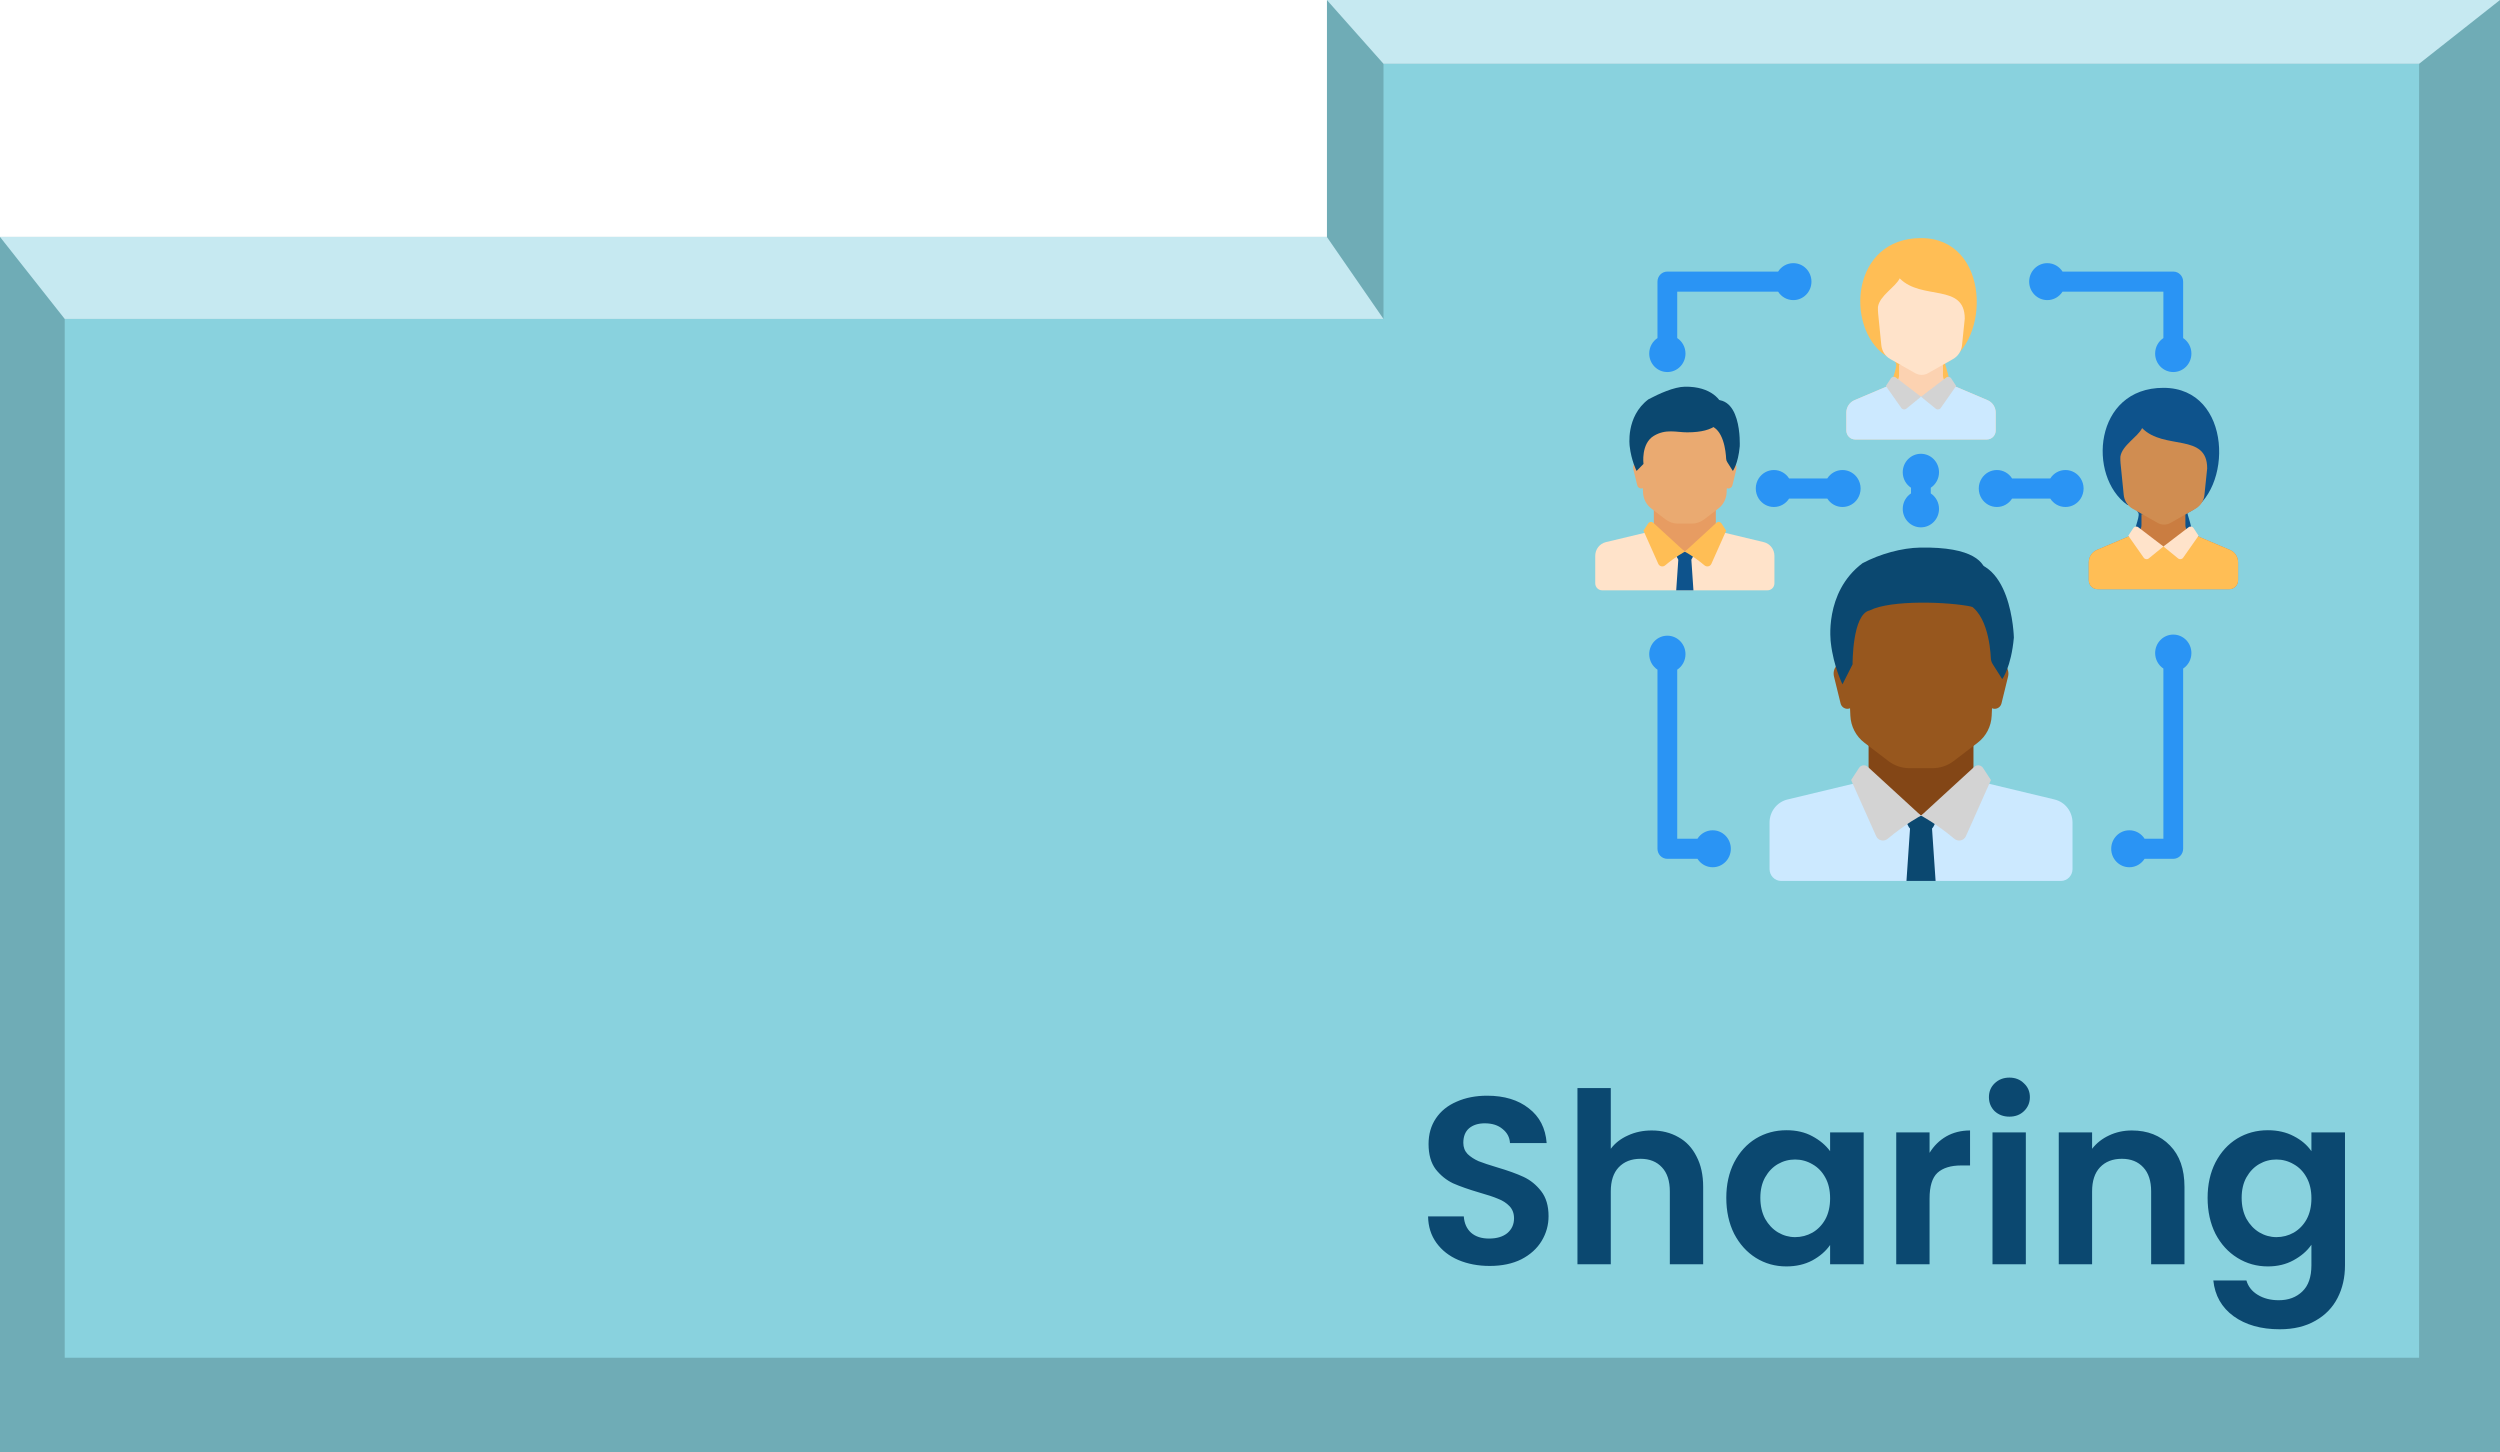 <svg width="210" height="122" viewBox="0 0 210 122" fill="none" xmlns="http://www.w3.org/2000/svg">
<path d="M0 122H210V0H111.464V19.902H0V122Z" fill="#6FACB6"/>
<path d="M203.204 114.051V27.225V5.358H116.214V15.838V26.791H60.825H5.437L5.437 70.421V114.051H103.641H128.447H153.252H203.204Z" fill="#89D2DE"/>
<path d="M5.437 26.791L0 19.902H111.456L116.214 26.791H5.437Z" fill="#C6E9F1"/>
<path d="M116.214 5.358L111.456 0H210L203.204 5.358H116.214Z" fill="#C6E9F1"/>
<path d="M165.771 65.524V62.033H156.962V65.524L161.366 69.512L165.771 65.524Z" fill="#834616"/>
<path d="M172.582 67.156L166.526 65.704C166.434 65.683 166.35 65.645 166.271 65.6L161.366 68.515L156.652 65.459C156.53 65.576 156.379 65.663 156.207 65.704L150.151 67.156C149.267 67.368 148.642 68.172 148.642 69.097V73.003C148.642 73.553 149.08 74 149.621 74H173.112C173.653 74 174.091 73.553 174.091 73.003V69.097C174.091 68.172 173.466 67.368 172.582 67.156Z" fill="#CCE9FF"/>
<path d="M162.59 74H160.143L160.449 69.512H162.284L162.59 74Z" fill="#0B4870"/>
<path d="M162.59 68.515H160.143V68.803C160.143 69.47 160.673 70.011 161.328 70.011H161.404C162.059 70.011 162.59 69.47 162.59 68.803L162.59 68.515Z" fill="#0B4870"/>
<path d="M156.893 64.413L161.366 68.515C161.366 68.515 160.114 69.159 158.568 70.458C158.249 70.726 157.766 70.617 157.595 70.234L155.494 65.523L156.158 64.507C156.324 64.254 156.671 64.21 156.893 64.413Z" fill="#D3D3D3"/>
<path d="M165.84 64.413L161.367 68.515C161.367 68.515 162.619 69.159 164.165 70.458C164.484 70.726 164.967 70.617 165.138 70.234L167.239 65.523L166.574 64.507C166.409 64.254 166.062 64.21 165.84 64.413Z" fill="#D3D3D3"/>
<path d="M168.677 56.833L168.125 59.086C168.059 59.353 167.824 59.54 167.553 59.54C167.474 59.54 167.397 59.523 167.329 59.494L167.301 60.123C167.262 61.017 166.833 61.846 166.13 62.382L164.107 63.928C163.599 64.316 162.981 64.525 162.345 64.525H160.387C159.753 64.525 159.135 64.316 158.625 63.928L156.602 62.382C155.901 61.846 155.47 61.017 155.431 60.123L155.403 59.494C155.335 59.523 155.258 59.54 155.179 59.54C154.91 59.54 154.674 59.353 154.609 59.086L154.056 56.833C153.896 56.183 154.38 55.551 155.039 55.551H155.041C155.105 55.551 155.166 55.557 155.227 55.569L155.005 50.565H167.729L167.505 55.569C167.566 55.557 167.627 55.551 167.691 55.551H167.694C168.353 55.551 168.836 56.183 168.677 56.833Z" fill="#97571E"/>
<path d="M164.333 47.262L164.792 50.565C166.886 50.992 167.188 54.34 167.232 55.297C167.24 55.471 167.294 55.638 167.386 55.784L168.186 57.047C168.186 57.047 168.938 56.06 169.165 53.557C169.165 53.557 169.011 46.299 164.333 47.262Z" fill="#0B4870"/>
<path d="M156.451 47.309C153.179 49.771 153.79 53.993 153.79 53.993C154.015 55.988 154.769 57.484 154.769 57.484L155.617 55.804C155.617 55.804 155.579 51.575 157.062 51.273C158.843 50.366 163.739 50.547 165.667 50.971C166.854 49.761 167.053 50.167 166.854 48.25C166.751 47.258 165.787 45.919 161.297 45.997C159.766 46.023 157.94 46.519 156.451 47.309Z" fill="#0B4870"/>
<path d="M161.366 20C155.526 20 154.959 27.436 158.336 29.836C160.057 30.055 159.023 30.317 159.189 30.42C159.836 30.817 156.88 34.554 161.366 34.283C163.833 34.133 162.714 33.435 163.362 33.037C164.317 33.023 163.377 30.71 163.378 30.512C167.233 28.758 167.205 20 161.366 20Z" fill="#FFBE55"/>
<path d="M166.956 33.618L163.665 32.22C163.39 32.103 163.21 31.83 163.21 31.526V30.618H159.521V31.526C159.521 31.83 159.342 32.104 159.067 32.22L155.775 33.618C155.363 33.793 155.094 34.203 155.094 34.659V36.162C155.094 36.577 155.425 36.914 155.832 36.914H166.9C167.307 36.914 167.637 36.577 167.637 36.162V34.658C167.637 34.203 167.369 33.793 166.956 33.618Z" fill="#FCD2B1"/>
<path d="M166.956 33.617L163.773 32.266L161.366 33.325L158.958 32.266L155.775 33.617C155.363 33.793 155.094 34.203 155.094 34.658V36.162C155.094 36.577 155.424 36.914 155.832 36.914H166.899C167.307 36.914 167.637 36.577 167.637 36.162V34.658C167.637 34.203 167.368 33.793 166.956 33.617Z" fill="#CCE9FF"/>
<path d="M161.366 33.325L159.254 31.712C159.119 31.608 158.926 31.642 158.832 31.786L158.414 32.423L159.709 34.27C159.807 34.41 160.001 34.437 160.133 34.33L161.366 33.325Z" fill="#D3D3D3"/>
<path d="M161.366 33.325L163.477 31.712C163.613 31.608 163.806 31.642 163.9 31.785L164.317 32.423L163.023 34.27C162.924 34.41 162.73 34.437 162.598 34.33L161.366 33.325Z" fill="#D3D3D3"/>
<path d="M157.748 25.787C157.742 25.975 157.746 26.163 157.765 26.35L158.029 28.981C158.073 29.476 158.355 29.917 158.782 30.159L160.882 31.348C161.217 31.537 161.623 31.537 161.957 31.348L164.058 30.159C164.485 29.917 164.766 29.476 164.811 28.981L165.04 26.766C165.04 23.759 161.42 25.262 159.575 23.383C159.206 24.135 157.886 24.831 157.748 25.787Z" fill="#FFE3CA"/>
<path d="M181.729 32.578C175.889 32.578 175.321 40.014 178.699 42.414C180.42 42.633 179.386 42.895 179.552 42.997C180.199 43.395 177.243 47.132 181.729 46.86C184.196 46.711 183.077 46.012 183.725 45.615C184.68 45.601 183.74 43.288 183.741 43.09C187.596 41.335 187.568 32.578 181.729 32.578Z" fill="#0E538C"/>
<path d="M187.319 46.195L184.027 44.798C183.752 44.681 183.573 44.408 183.573 44.104V43.196H179.884V44.104C179.884 44.408 179.705 44.681 179.43 44.798L176.138 46.195C175.726 46.371 175.457 46.781 175.457 47.236V48.74C175.457 49.155 175.787 49.492 176.195 49.492H187.262C187.67 49.492 188 49.155 188 48.74V47.236C188 46.781 187.731 46.371 187.319 46.195Z" fill="#CA7D41"/>
<path d="M187.319 46.195L184.136 44.844L181.729 45.903L179.321 44.844L176.138 46.195C175.726 46.37 175.457 46.781 175.457 47.236V48.74C175.457 49.155 175.787 49.491 176.195 49.491H187.262C187.67 49.491 188 49.155 188 48.74V47.236C188 46.781 187.732 46.37 187.319 46.195Z" fill="#FFBE55"/>
<path d="M181.728 45.904L179.617 44.29C179.481 44.186 179.288 44.22 179.194 44.364L178.777 45.001L180.072 46.848C180.17 46.988 180.364 47.016 180.496 46.908L181.728 45.904Z" fill="#FFE3CA"/>
<path d="M181.728 45.903L183.84 44.289C183.975 44.186 184.168 44.219 184.262 44.363L184.679 45.001L183.385 46.847C183.287 46.988 183.093 47.015 182.96 46.907L181.728 45.903Z" fill="#FFE3CA"/>
<path d="M178.111 38.365C178.105 38.553 178.109 38.741 178.127 38.928L178.392 41.558C178.436 42.054 178.718 42.495 179.145 42.736L181.245 43.925C181.58 44.115 181.986 44.115 182.32 43.925L184.421 42.736C184.848 42.495 185.129 42.054 185.174 41.558L185.403 39.343C185.403 36.337 181.783 37.84 179.938 35.961C179.569 36.712 178.249 37.408 178.111 38.365Z" fill="#D08D51"/>
<path d="M144.131 44.574V42.51H138.921V44.574L141.526 46.933L144.131 44.574Z" fill="#E79C62"/>
<path d="M148.159 45.54L144.577 44.681C144.523 44.668 144.473 44.646 144.427 44.619L141.526 46.343L138.738 44.536C138.666 44.605 138.576 44.656 138.474 44.681L134.893 45.539C134.37 45.665 134 46.14 134 46.688V48.997C134 49.323 134.259 49.587 134.579 49.587H148.473C148.792 49.587 149.052 49.323 149.052 48.997V46.688C149.052 46.141 148.682 45.665 148.159 45.54Z" fill="#FFE3CA"/>
<path d="M142.249 49.587H140.802L140.983 46.933H142.068L142.249 49.587Z" fill="#0E538C"/>
<path d="M142.249 46.343H140.802V46.514C140.802 46.908 141.116 47.228 141.503 47.228H141.548C141.935 47.228 142.249 46.908 142.249 46.514V46.343Z" fill="#0E538C"/>
<path d="M138.88 43.917L141.526 46.344C141.526 46.344 140.785 46.725 139.871 47.492C139.682 47.651 139.397 47.587 139.295 47.36L138.052 44.574L138.446 43.973C138.544 43.824 138.749 43.797 138.88 43.917Z" fill="#FFBE55"/>
<path d="M144.171 43.917L141.526 46.343C141.526 46.343 142.267 46.724 143.181 47.492C143.37 47.651 143.655 47.587 143.756 47.36L144.999 44.574L144.606 43.973C144.508 43.823 144.303 43.797 144.171 43.917Z" fill="#FFBE55"/>
<path d="M145.85 39.434L145.523 40.766C145.484 40.924 145.345 41.035 145.185 41.035C145.139 41.035 145.093 41.025 145.053 41.008L145.036 41.38C145.013 41.909 144.759 42.399 144.344 42.716L143.147 43.63C142.847 43.86 142.481 43.984 142.105 43.984H140.947C140.572 43.984 140.206 43.86 139.905 43.63L138.708 42.716C138.293 42.399 138.038 41.909 138.015 41.38L137.999 41.008C137.959 41.025 137.913 41.035 137.867 41.035C137.707 41.035 137.568 40.924 137.529 40.766L137.202 39.434C137.108 39.049 137.394 38.676 137.784 38.676H137.785C137.823 38.676 137.859 38.679 137.895 38.686L137.763 35.727H145.289L145.157 38.686C145.193 38.679 145.229 38.676 145.267 38.676H145.269C145.658 38.676 145.944 39.049 145.85 39.434Z" fill="#EAAA71"/>
<path d="M143.281 33.773L143.552 35.727C144.791 35.979 144.969 37.96 144.995 38.526C145 38.628 145.032 38.727 145.087 38.814L145.559 39.561C145.559 39.561 146.004 38.977 146.138 37.496C146.138 37.496 146.393 32.593 143.281 33.773Z" fill="#0B4870"/>
<path d="M138.468 33.543C136.533 34.999 136.895 37.496 136.895 37.496C137.027 38.676 137.473 39.56 137.473 39.56L138.052 38.971C138.052 38.971 137.829 37.267 138.921 36.612C139.934 36.003 140.82 36.317 141.725 36.317C144.149 36.317 144.827 35.386 144.71 34.252C144.649 33.666 143.769 32.444 141.526 32.483C140.62 32.498 139.349 33.076 138.468 33.543Z" fill="#0B4870"/>
<path d="M145.39 71.297C145.39 72.153 144.708 72.849 143.866 72.849C143.331 72.849 142.86 72.568 142.589 72.142H140.057C139.599 72.142 139.228 71.763 139.228 71.297V56.252C138.81 55.975 138.535 55.495 138.535 54.951C138.535 54.093 139.216 53.398 140.057 53.398C140.899 53.398 141.581 54.093 141.581 54.951C141.581 55.497 141.305 55.977 140.887 56.253V70.452H142.587C142.859 70.025 143.33 69.744 143.866 69.744C144.708 69.744 145.39 70.439 145.39 71.297Z" fill="#2A94F4"/>
<path d="M152.162 23.657C152.162 24.515 151.48 25.209 150.64 25.209C150.103 25.209 149.633 24.928 149.362 24.502H140.887V28.397C141.305 28.674 141.581 29.154 141.581 29.7C141.581 30.558 140.899 31.252 140.057 31.252C139.216 31.252 138.535 30.558 138.535 29.7C138.535 29.155 138.81 28.675 139.228 28.398V23.657C139.228 23.19 139.599 22.812 140.057 22.812H149.362C149.633 22.386 150.103 22.105 150.639 22.105C151.481 22.105 152.162 22.8 152.162 23.657Z" fill="#2A94F4"/>
<path d="M156.291 41.035C156.291 41.347 156.201 41.637 156.046 41.88C155.775 42.306 155.305 42.587 154.769 42.587C154.233 42.587 153.762 42.306 153.491 41.88H150.285C150.014 42.306 149.543 42.587 149.007 42.587C148.471 42.587 148 42.306 147.729 41.88C147.574 41.637 147.485 41.347 147.485 41.035C147.485 40.724 147.574 40.433 147.73 40.19C148.002 39.763 148.473 39.482 149.007 39.482C149.543 39.482 150.014 39.763 150.285 40.19H153.491C153.762 39.763 154.233 39.482 154.769 39.482C155.303 39.482 155.774 39.763 156.045 40.19C156.201 40.433 156.291 40.724 156.291 41.035Z" fill="#2A94F4"/>
<path d="M175.022 41.035C175.022 41.347 174.931 41.637 174.777 41.88C174.506 42.306 174.035 42.587 173.499 42.587C172.963 42.587 172.492 42.306 172.222 41.88H169.015C168.745 42.306 168.274 42.587 167.738 42.587C167.202 42.587 166.731 42.306 166.459 41.88C166.305 41.637 166.216 41.347 166.216 41.035C166.216 40.724 166.305 40.433 166.461 40.19C166.732 39.763 167.203 39.482 167.738 39.482C168.274 39.482 168.745 39.763 169.015 40.19H172.222C172.492 39.763 172.964 39.482 173.499 39.482C174.034 39.482 174.505 39.763 174.775 40.19C174.931 40.433 175.022 40.724 175.022 41.035Z" fill="#2A94F4"/>
<path d="M184.078 29.7C184.078 30.558 183.397 31.252 182.555 31.252C181.714 31.252 181.031 30.558 181.031 29.7C181.031 29.155 181.307 28.675 181.725 28.398V24.502H173.251C172.979 24.928 172.508 25.209 171.974 25.209C171.133 25.209 170.45 24.515 170.45 23.657C170.45 22.8 171.132 22.105 171.974 22.105C172.508 22.105 172.979 22.385 173.251 22.812H182.555C183.013 22.812 183.384 23.19 183.384 23.657V28.398C183.803 28.675 184.078 29.155 184.078 29.7Z" fill="#2A94F4"/>
<path d="M162.878 42.747C162.878 43.604 162.195 44.298 161.354 44.298C160.513 44.298 159.83 43.604 159.83 42.747C159.83 42.201 160.106 41.721 160.525 41.446V40.97C160.106 40.694 159.83 40.215 159.83 39.67C159.83 38.812 160.513 38.118 161.354 38.118C162.195 38.118 162.878 38.812 162.878 39.67C162.878 40.215 162.602 40.694 162.184 40.97V41.446C162.602 41.721 162.878 42.201 162.878 42.747Z" fill="#2A94F4"/>
<path d="M184.078 54.857C184.078 55.402 183.803 55.882 183.384 56.158V71.297C183.384 71.763 183.013 72.142 182.555 72.142H180.143C179.871 72.568 179.4 72.849 178.866 72.849C178.023 72.849 177.342 72.154 177.342 71.297C177.342 70.439 178.023 69.744 178.866 69.744C179.402 69.744 179.872 70.025 180.144 70.452H181.725V56.158C181.308 55.882 181.032 55.402 181.032 54.857C181.032 53.999 181.714 53.305 182.555 53.305C183.397 53.305 184.078 53.999 184.078 54.857Z" fill="#2A94F4"/>
<path d="M125.139 106.339C124.165 106.339 123.285 106.172 122.499 105.839C121.725 105.506 121.112 105.026 120.659 104.399C120.205 103.772 119.972 103.032 119.959 102.179H122.959C122.999 102.752 123.199 103.206 123.559 103.539C123.932 103.872 124.439 104.039 125.079 104.039C125.732 104.039 126.245 103.886 126.619 103.579C126.992 103.259 127.179 102.846 127.179 102.339C127.179 101.926 127.052 101.586 126.799 101.319C126.545 101.052 126.225 100.846 125.839 100.699C125.465 100.539 124.945 100.366 124.279 100.179C123.372 99.912 122.632 99.652 122.059 99.399C121.499 99.132 121.012 98.739 120.599 98.219C120.199 97.686 119.999 96.979 119.999 96.099C119.999 95.272 120.205 94.552 120.619 93.939C121.032 93.326 121.612 92.859 122.359 92.539C123.105 92.206 123.959 92.039 124.919 92.039C126.359 92.039 127.525 92.392 128.419 93.099C129.325 93.792 129.825 94.766 129.919 96.019H126.839C126.812 95.539 126.605 95.146 126.219 94.839C125.845 94.519 125.345 94.359 124.719 94.359C124.172 94.359 123.732 94.499 123.399 94.779C123.079 95.059 122.919 95.466 122.919 95.999C122.919 96.372 123.039 96.686 123.279 96.939C123.532 97.179 123.839 97.379 124.199 97.539C124.572 97.686 125.092 97.859 125.759 98.059C126.665 98.326 127.405 98.592 127.979 98.859C128.552 99.126 129.045 99.526 129.459 100.059C129.872 100.592 130.079 101.292 130.079 102.159C130.079 102.906 129.885 103.599 129.499 104.239C129.112 104.879 128.545 105.392 127.799 105.779C127.052 106.152 126.165 106.339 125.139 106.339ZM138.746 94.959C139.586 94.959 140.333 95.146 140.986 95.519C141.64 95.879 142.146 96.419 142.506 97.139C142.88 97.846 143.066 98.699 143.066 99.699V106.199H140.266V100.079C140.266 99.199 140.046 98.526 139.606 98.059C139.166 97.579 138.566 97.339 137.806 97.339C137.033 97.339 136.42 97.579 135.966 98.059C135.526 98.526 135.306 99.199 135.306 100.079V106.199H132.506V91.399H135.306V96.499C135.666 96.019 136.146 95.646 136.746 95.379C137.346 95.099 138.013 94.959 138.746 94.959ZM145.009 100.619C145.009 99.499 145.229 98.506 145.669 97.639C146.122 96.772 146.729 96.106 147.489 95.639C148.262 95.172 149.122 94.939 150.069 94.939C150.896 94.939 151.616 95.106 152.229 95.439C152.856 95.772 153.356 96.192 153.729 96.699V95.119H156.549V106.199H153.729V104.579C153.369 105.099 152.869 105.532 152.229 105.879C151.602 106.212 150.876 106.379 150.049 106.379C149.116 106.379 148.262 106.139 147.489 105.659C146.729 105.179 146.122 104.506 145.669 103.639C145.229 102.759 145.009 101.752 145.009 100.619ZM153.729 100.659C153.729 99.979 153.596 99.399 153.329 98.919C153.062 98.426 152.702 98.052 152.249 97.799C151.796 97.532 151.309 97.399 150.789 97.399C150.269 97.399 149.789 97.526 149.349 97.779C148.909 98.032 148.549 98.406 148.269 98.899C148.002 99.379 147.869 99.952 147.869 100.619C147.869 101.286 148.002 101.872 148.269 102.379C148.549 102.872 148.909 103.252 149.349 103.519C149.802 103.786 150.282 103.919 150.789 103.919C151.309 103.919 151.796 103.792 152.249 103.539C152.702 103.272 153.062 102.899 153.329 102.419C153.596 101.926 153.729 101.339 153.729 100.659ZM162.084 96.839C162.444 96.252 162.91 95.792 163.484 95.459C164.07 95.126 164.737 94.959 165.484 94.959V97.899H164.744C163.864 97.899 163.197 98.106 162.744 98.519C162.304 98.932 162.084 99.652 162.084 100.679V106.199H159.284V95.119H162.084V96.839ZM168.79 93.799C168.296 93.799 167.883 93.646 167.55 93.339C167.23 93.019 167.07 92.626 167.07 92.159C167.07 91.692 167.23 91.306 167.55 90.999C167.883 90.679 168.296 90.519 168.79 90.519C169.283 90.519 169.69 90.679 170.01 90.999C170.343 91.306 170.51 91.692 170.51 92.159C170.51 92.626 170.343 93.019 170.01 93.339C169.69 93.646 169.283 93.799 168.79 93.799ZM170.17 95.119V106.199H167.37V95.119H170.17ZM179.076 94.959C180.396 94.959 181.463 95.379 182.276 96.219C183.089 97.046 183.496 98.206 183.496 99.699V106.199H180.696V100.079C180.696 99.199 180.476 98.526 180.036 98.059C179.596 97.579 178.996 97.339 178.236 97.339C177.463 97.339 176.849 97.579 176.396 98.059C175.956 98.526 175.736 99.199 175.736 100.079V106.199H172.936V95.119H175.736V96.499C176.109 96.019 176.583 95.646 177.156 95.379C177.743 95.099 178.383 94.959 179.076 94.959ZM190.499 94.939C191.325 94.939 192.052 95.106 192.679 95.439C193.305 95.759 193.799 96.179 194.159 96.699V95.119H196.979V106.279C196.979 107.306 196.772 108.219 196.359 109.019C195.945 109.832 195.325 110.472 194.499 110.939C193.672 111.419 192.672 111.659 191.499 111.659C189.925 111.659 188.632 111.292 187.619 110.559C186.619 109.826 186.052 108.826 185.919 107.559H188.699C188.845 108.066 189.159 108.466 189.639 108.759C190.132 109.066 190.725 109.219 191.419 109.219C192.232 109.219 192.892 108.972 193.399 108.479C193.905 107.999 194.159 107.266 194.159 106.279V104.559C193.799 105.079 193.299 105.512 192.659 105.859C192.032 106.206 191.312 106.379 190.499 106.379C189.565 106.379 188.712 106.139 187.939 105.659C187.165 105.179 186.552 104.506 186.099 103.639C185.659 102.759 185.439 101.752 185.439 100.619C185.439 99.499 185.659 98.506 186.099 97.639C186.552 96.772 187.159 96.106 187.919 95.639C188.692 95.172 189.552 94.939 190.499 94.939ZM194.159 100.659C194.159 99.979 194.025 99.399 193.759 98.919C193.492 98.426 193.132 98.052 192.679 97.799C192.225 97.532 191.739 97.399 191.219 97.399C190.699 97.399 190.219 97.526 189.779 97.779C189.339 98.032 188.979 98.406 188.699 98.899C188.432 99.379 188.299 99.952 188.299 100.619C188.299 101.286 188.432 101.872 188.699 102.379C188.979 102.872 189.339 103.252 189.779 103.519C190.232 103.786 190.712 103.919 191.219 103.919C191.739 103.919 192.225 103.792 192.679 103.539C193.132 103.272 193.492 102.899 193.759 102.419C194.025 101.926 194.159 101.339 194.159 100.659Z" fill="#0B4870"/>
</svg>
